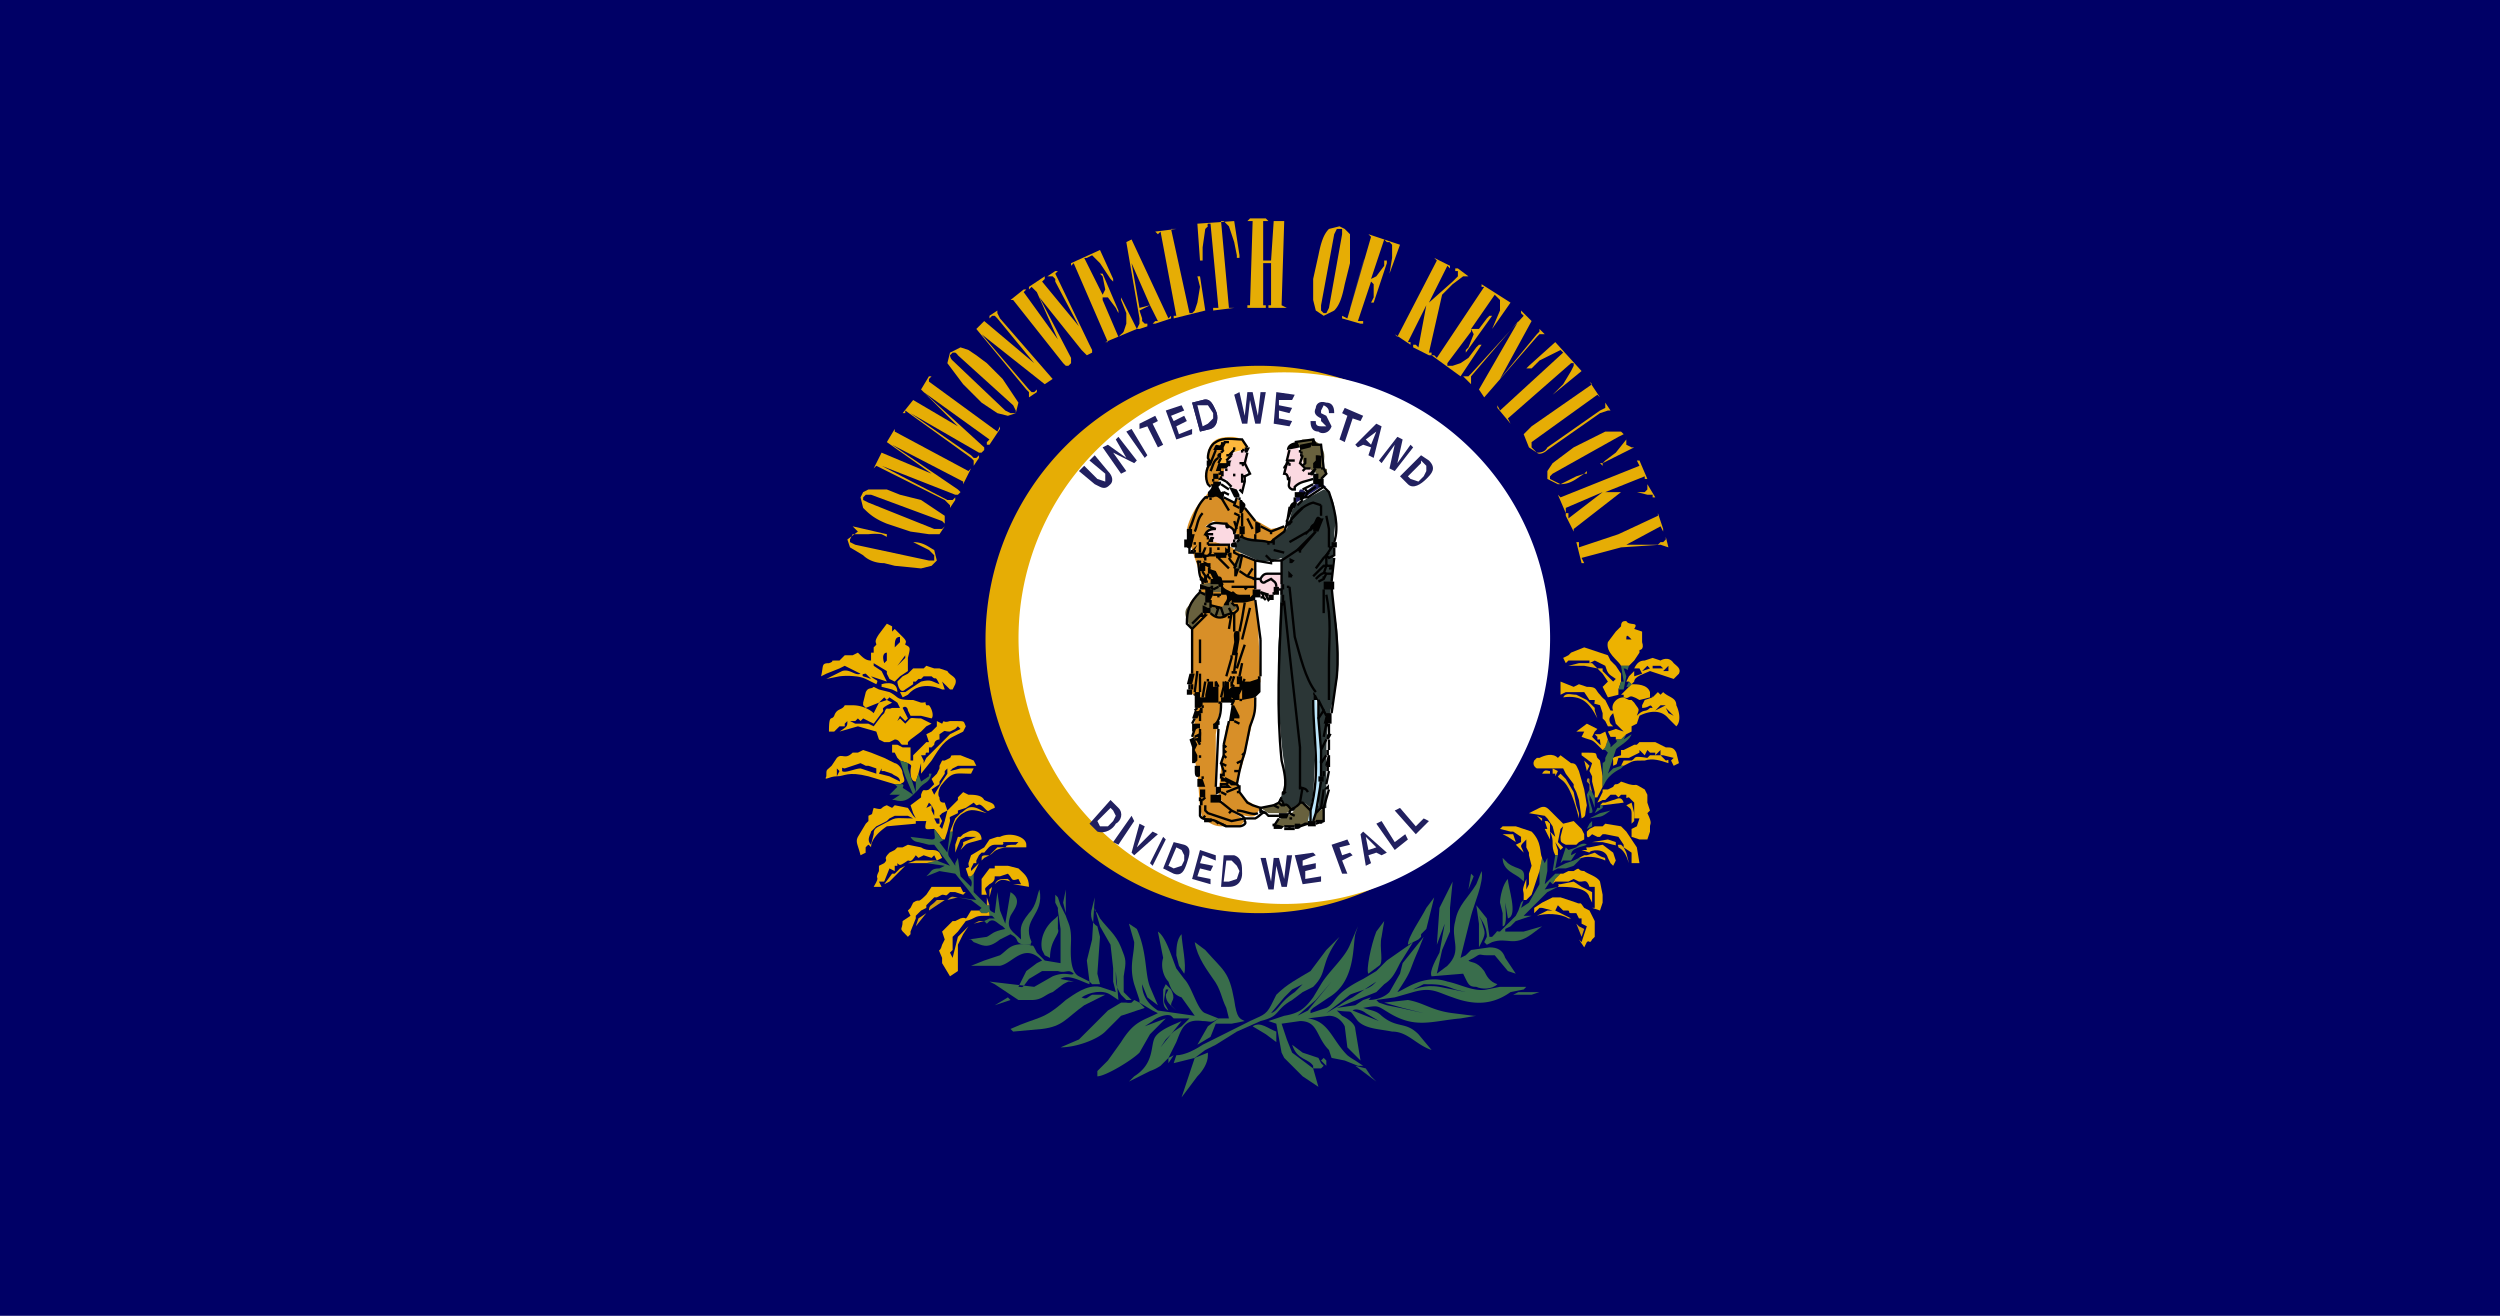 <svg xmlns="http://www.w3.org/2000/svg" xmlns:xlink="http://www.w3.org/1999/xlink" width="950" height="500"><style>.B{fill-rule:evenodd}.C{fill:#006}.D{fill:#edb200}.E{fill:#396d4b}.F{fill:#386a4e}.G{fill:#396f4a}.H{fill:#e6ad05}.I{fill:#eab002}.J{fill:#e4ac05}.K{fill:#21205f}.L{fill:#396d4c}.M{fill:#e9ae03}.N{fill:#dea90a}</style><path d="M0 500h950V0H0v500z" class="C"/><path d="M487 400l1 2 2 2 3 3 2 2 6 4-2-7-8-6-2-5-2-6 7-1c7 0 6 6 11 11l1 3 5 1 5 2h2l-3-2a23 23 0 01-3-2c-6-6-7-13-15-14l8-1c3 0 5 2 6 4l1 8 5 5-2-12c0-2-3-4-5-5l-2-2c7 1 4-1 8 4 3 3 8 3 13 4 6 0 9 5 15 7l-5-6c-5-5-8-2-14-7-2-2-4-2-7-3 6-1 5-1 10 2 10 6 16 3 27 2l6-1h-1l-8-1c-8-1-11-4-17-5l-9 1 7 2 4 1 4 1-9-2-5-1-3-1-1-1 7-1 7-2c7-2 9 0 15 2 8 3 15 3 22-2l5-1 1-1h1-11l-5 1c-5 1-10-2-15-3-9-3-16 3-19 4 6-9 4-7 8-16l2-5-8 10-1 4-4 7c-2 2-5 3-8 3l1-1-3 1-3 2-7 1 15-6 3-3c3-2 4-4 6-8l5-8-10 7-4 4-5 3c-12 6-10 9-14 11l-6 2v-1l1-1 6-4c10-6 9-19 10-24l1-3-3 7c-2 5-8 10-11 15l-3 5c-3 4-5 6-11 7l-6 2 3 1 2 11zm-54-19l5 3 2 1c-6 3-9 3-14 11l-5 7-4 4v2c3 0 13-6 16-9l4-7 6-6-8 3 3-2c1-1 5-3 7-2l1 1h6l-3 3-3 2-3 3-2 3 8-10c-2 1-8 3-10 6s0 10-8 15l-2 2 8-4a17 17 0 004-2l3-3 3-6c2-5 3-9 10-8 3 0 3 1 6-1l-5-2c-3-1-5-10-8-13l-3-4c-2-5-4-12-7-14l2 10c-1 3 0 7 2 9 1 3 2 5 5 6l5 7-7-1-7-1c-3-2-6-5-6-10l2 5 4 3-3-7c-2-5-1-13-5-22l-3-2 2 7c0 5-2 9 0 16l2 6v1z" class="B G"/><path d="M340 306l-1 1-2-1c-3 1-1 2-5 1-1 3 0 2-2 3v2l-1 1-3 5c-1 2 0 3 1 7l2-1v-1-1l1-1 1 1c0-3 3-6 6-8l11-1v-1h4c-1 4 0 3 3 3a37 37 0 013 4h1l1-3 1-4c0-2-1-1 3-3v-1l3-1 3-2 1 1c1 0 1-1 3 1s1 1 4 0c0-2-2-2-4-3-1-2-4-2-6-2l-2-1-2 2v1l-4 4-1-3c-1 0-2 0-2-2-1-1 0-4 1-5 4-5 5-4 11-4l1-2h-5l-4 1 1-1 2-1h7l-1-2-5-2c-5 0-3 0-4 1l-2 1h-1l-1 2v1l-1 2-2 2 1 2-2 2c-2 1-2-1-3 2v1l-4 3 1 3 1 2-1-1-2-3-5-1zm-3-40l-3 1c0 1 0 0 0 0l-2 4c-1-1-4-3-8-3h-3c-1 2-3 1-4 4-1 2-2-1-2 6h2l2-2h2v-1l1-1c0 2 0 2-3 4l7-2 7 2 1 3 2 1h2l2-1c2 0 2 2 3 2h2v-1l1-1 4-3 2-2 2-1-4-2c-5 0-3-1-6 2l-2-2-1 1 1-2 2 2 1-1-2-4c1-1 2 0 2 1l1 2h4l4 1c1-1 0-4-1-5h-1c-1-2 1-1-2-1l-3-1c-7 0-5-1-9-3l-4-1-2-1c-1 1-2 0-3 2l-1 4v1l1 1 5-2 1-1 1-1 1 1z" class="D B"/><path d="M569 374c-3-1-4-3-5-5-3-4-5-3-6-4l2-1c3-2 2-1 5-1h3l5 6 3 1-4-6c-1-3-3-4-6-4l-7 1-2 2-2 1 4-16c1-4 5-13 4-17l-2 5c-3 5-7 8-8 14-2 7 3 11-3 17l-4 3 2-9 3-7v-9l1-10-5 10-1 14 3-8-2 11c-1 2-4 7-3 9l12-1c2 4 2 5 5 5 2 1 6 1 8-1z" class="B L"/><path d="M391 359c-7-1-8 2-11 4l-6 2-5 2h11c5-1 9-9 16-2l-2 1-4 3-3 6c2 0 1 1 4-3l5-3h6c3 1 4-1 6 1-1 1-3-1-8 1l-7 4-17-2 2 1 3 2 6 4h5c4 0 5-2 8-3l4-3a19 19 0 012-1h2l-5-1c3-2 8 1 11 2v-1l-4-2c-4-2-3-11-3-14 0-5-1-6-2-9l-2-4-1-3-1-1v-1 4l1 2v1l1 7v13l-6-1-3-3c-2-4-1-2-3-3z" class="B E"/><path d="M333 260c1-2 0-1-2-3l3 1 3 1-1-2-1-2-3-2v-1l5 3v1l1 2 2 1 1-1 1-1 3-2v-5c1-4 1-4-1-5 0-1 1-1-1-3l-3-3-1 1v-2l-2-1-3 4c-2 3-1 3-1 4l-1 1v2h-1v3c-2 0-3-1-5-3l-2 1h-3l-2 2c-5 0-1 0-4 1-3 0-2 1-3 5l2-1 5-2 2-1 4 2 2 1c-2 1-4-2-7-1l-2 1-4 2 5-1a26 26 0 016 0 12 12 0 014 1l2 1 2 1zm281 21h2l1-1 1-1 2-1v-2l2-1 1-3s7-4 11 1l3 3c2-2 1-6 0-8 0-3-3-3-5-5l-1 1-1-1-1 1-1 1c-1 1 0-1 0 0l-3 1-1 2v1c3 0 3-2 4 0h-1c-2 2-2 0-5 3 1-3 1-2-1-5l-1-1h-1l-2-1c-3 0-5 3-4 5h-1l-2-4a9 9 0 01-2-2c-2-2-1-3-5-3l-3-1-2 1-5-2v1 4l2-1h7l2 3h2c0 2-1 1 2 2l1 3v2l1 1 1 2h2s0-1 0 0l-1-1c-1-2 0-3 1-4l1 4 3 3-3-1-3 1 1 2h2v1z" class="D B"/><path d="M418 375c-5-1-10 3-13 5-9 8-10 6-21 11l1 1 11-1c8-1 9-4 16-9l4-2 4-2h-5c-2 1-2 2-4 1 3-2 8-3 11-1l3 2-1-11v1c0 3 0 5 2 8l2 2h2l-3-3v-6c1-6 1-6-1-11s-5-7-8-11l-1-2-1-1v-1l2 7 4 7 1 9v5l1 4-6-2z" class="B G"/><path d="M356 327l-4 1 7 1-2 1c-3 0-3 1-4 2l-1 1 5-2 6 1 8 10-7-1 5 1 4 3-1 1 1 1h2c1-1 1 0 1 1h1l1 1h-2l-2 1 1 1 1-1c2-1 3 1 5 2l1 1c-5 1-5 2-7 3l-7 1h1l1 1c3 1 5 3 10-1l4-2c4 2 1 3 5 4h1c3 0 1 0 2-1-4-9 5-10 3-20-1 2-1 6-4 9-4 5-3 6-3 10-3-3-6-4-4-9 1-2 5-6 0-9l-1 6-1 6-2-5-1-7-1 8c-2-1-2-1-2-3h-1l-2-2-3-3v-7l-1 1h-1c0 1 2 1 1 4l-4-4-1-7-1 2v1l-2-3c-2-2 1-6 1-10h-1l-1 8-3-4 2-1h-1l-3-4c0 3 1 4-1 4l-8-1c1 2 3 2 3 2l4 1h2l3 4 3 4-5-2zm90 77l8-2 4-3 4-2 8-5 9-4c8-2 5-4 12-8l4-3 4-2c6-6 2-8 10-19l2-2-7 7-6 8c-5 3-9 5-13 9l-2 4c-2 4-4 4-8 6l-18 9c-3 2-7 4-10 4l-1 3z" class="E B"/><path d="M340 298h2c2-1 2-1 1-4 0-2-2-4-3-4l-4-2-5-2-3-1-2 1h-2c-3 3-4 0-6 2l-2 3c-2 2-2 1-2 4-1 2 1 0 4 0v-3l1 1-1 2c3 0 4-2 12 0l10 3zm-1-15v3h1l1 2 1 1 3 1c2 1 1 1 1 3 0 1 0 4 2 4l1-3 1-4v4l4-5c2-3 4-7 8-9l4-2 1-2c-1-2 0-2-4-2h-2c-3 1-2-1-3 1l-2-1v2l-1 1-1 1-2 1 1 3h-1l-3 3-1 1-1 1v2h-1v-5h-1-2l-2-1h-2z" class="D B"/><path d="M586 326l-1 5v5l-4 7-3 2 1-3h1-1v-2 1 1l-1 1-1 3-1 2-2 2-4 4c-2 0 0-1-3 2h-1l-1-7-4-5 1 7v9l1-2c2-4 1-4 0-8l-1-2c0-1 0 0 0 0 2 3 3 5 3 8l-1 2 1 1 2-1c6-2 8 2 15-3l4-3-7 2h-7v-1l2-1 2-2 6-2h-3l9-9 4-2c-1 0 0 0 0 0l-5 1 2-3 1 1 1-2 2-2h-2l-4 4 1-5v-3-1-1l-1 2-1-2z" class="B E"/><path d="M608 303l-1 2 2-1h1l2-2h2l1 1 1-1h2c0 2 0 1 1 1l2 2v6h2l-1 3-2 1v3l3 1h3l1-3v-2c0-1 1-1-1-5l1-1-1-3v-1-2l-1-2c-5-3-2-1-6-2l-3-1c-2 2-2 0-3 2l-2 1h-2v1l-1 2zm8-50h3l2-2 2-3v-1s2 0 1-3v-4l-3-1c2-3-2-1-3-3-1 0-2 0-2 2l-2 2-3 4c-1 4 4 7 5 9z" class="D B"/><path d="M467 387h-4l-4 3-4 7 5-3 2-5h6l5-1c-2-1-3-1-4-8-2-11-4-11-11-19l-4-3c1 6 5 11 7 14 3 4 3 7 5 11l1 4z" class="B E"/><path d="M598 349h-1l-2-1-4-2 1-2 2 2h2c1 1-1 1 3 1l1 2h1v2l2 1-2 6-1-1 2 3 1-2c1-1 1 1 2-1l1-1v-2-2-2l-2-4-2-1c-2-3-1-1-3-2l-6-2h-3l-4 2-3 2v2l2-2h1l4 1h-2l-4 2c3-1 9-1 12 1h2zm9-95l2 2 2 3-2 2 2 4 4-1v-2l1-3v-3l-2-3-2-2-1-2-3-1-3-1-3-1-5 2-1 1-2 1 1 2 1-1h8v1l2-1 4 2c1 3 1 3 4 5l-1 1-1-1-1-1-1-1-1-1v-1h-2zm-28 86v2h1l2-2 2-6 1-3 1-5c-1-2 0-6-4-10l-3-1-3-1h-5l-1 1 4 1h1l3 2v2l-2 1 3 3c-1-3-2-2 1-5v3l1 2v1l1 4-1 3v4l-1 2v-4c-2 5-1 4-1 6z" class="D B"/><path d="M428 381h-2l-5 3-8 8-3 3-7 3c6 0 14-3 17-6l2-2 1-1 3-3 9-3-2-2-2-1-1 1a5 5 0 01-2 0z" class="B G"/><path d="M351 254h-4l-2 2-2 1-2 2c0 1 1 5 3 3l3-2v-1h1l1-1h1l1-1h3c2 2 1-1 3 3-3-1-3-2-7-1l-3 2-3 2h-2l1 2 2-1c5-6 13-2 13-2h1l-1-3 3 3h1l1-2c1-3-2-3-3-5l-3-1h-2l-3-1-1 1zm240 71h1v-2l-1-3 2 3 1-1-2-2 1-5 1-1-1 4c0 2 0 2 2 3h4l1-1 2-1v-2l-1-2-3-3-4 1-3-3-2-2c-1-1-2-2-4-1l-4 2 6 1 1 1 2 3 1 4-1-1-1-1v-3l-1-1h-1l1 3h-1l2 4v-3c2 4 0 5 2 9zm-8-36c-1 2 1 3 1 3h10l1 2 3 4v1l1 2 1 3 1 7c2-1 1-1 2-5l-1-6-2-7c-1-2-1-3-3-3l-4-3-1 1c-2-2-5-1-7 0h-1l-1 1zm-207 59c0-1 0-2-1-1h-2l-1-1h-3c-3 5-1 2-4 3l-2 1h-1l-4 4 1 3-1 2c-1 4-2 0 0 5v2l3 5 3-2v-10l2-4 2-3-2 2-2 2-1 4-1 4-1-2 1-1v-5l2-2 3-4c4-1 3-2 7-2h2zm-42-19v2c-2 4 1 1-2 6h3l-1-2h2l2-5 2 1v-2h1v-1c1 1 1 1 4-1 1 0 1 1 3-2l1 1 2-1 3 1 1-1 1 2 2-1-1-2c-2-2-4 0-7-2l-5-1-2 1h-2l-1 1-2 1c-3 3 0 2-2 4l-2 1zm282-38h1c4-2 3-2 8-2 3-1 6 0 9 1 0-2 0-1-1-1l-2-2h1l4 1-1 1 1 2 2-1-1-4c-1-2-2-2-4-2l-4-2h-2-4l-1 1h-1l-4 2h-1v2c-4 1-3 1-3 2v2c2-1 1 0 2-3h4l4-2v-1l1 1 1 1 1-2 1 1h2v1l2-2v2h-4l-1 1c-6-1-4 0-6 1h-3l-1 2zm-249 48h-1l-1-2h-11l-2 3c-4 4-2 1-5 3l-1 2-1 1 1 2-3 2c0 4-2 2 2 6l1-1v-1l2-5v-1l2-2 2-1v-1l1-1 2-2h1l2-1c2 0 1 1 3-1h2l3 1 1-1zm236-22c0 2 1 1 2 0l2 1h1l1-1h1l5 1 2 3v1l3 2v4h3l-1-6-2-3-2-3-2-2-6-1-1 1h-3l-2 1-1 1v1zm16-58l1 1 1-1c0-2 4-3 6-4l9 3 2-2c1-2-1-3-2-4-2-3-5-1-5-1l-3-1-3 1c-2 0-3 1-4 3h2l1 2-3 1v-2l-2 2-1 2h1zm-23 72l-2 1h-1l-2 2-1 2 1-1h5l2-1 2 1h1c1 0 2-1 3 2h2v8h-1l3 1 1-3v-3l-1-5c-1-2-5-3-6-4-3 0-1-2-4 0h-2zm-228 2h1l1-1 2-4-2 2-1 1v-1l1-2h1v-1l1-2 1-1h1c1-1 2-3 4-3h3c1-1-1-1 1-1h5l-1 1c-6 0-2 1-5 1h-2l-2 2-1 1c2-1 1-2 6-3h8v-1c0-3-6-5-10-3h-1l-3 1-2 3-5 3-1 3c0 2 1 1-1 2l1 3z" class="D B"/><path d="M414 373l1 1h3l-1-4 1-14-1-4c-2-1-3-4-2-7l1-4-1 16-2 8 1 8z" class="B G"/><path d="M378 330h-2l-3 4v6h2c-1-3-1-2 1-4 2-1 2-2 2-3h2l3-1c2 2 1 3 4 2l1 2h-3l6 1c0-4-2-5-4-7l-4-1h-5v1zm228-27h1l1-2 1-2v-4l-1-6-1-1c-1-2 1-2-6-2v1l4 3-1 3 1 2v2l1 4v2z" class="D B"/><path d="M342 298h-2l1 1-3 3h7-3l-3 2h1c3 1 5 0 7-2l2-2c2-3 4-2 5-6h-1v1l-3 2-1-3-1 3v4l-3-9v-2l-3-1 2 6 3 7-3-2c-2-1 0-1-1-2h-1z" class="B E"/><path d="M399 364c0-7 4-9 3-11v-5l-1 1c-4 3-6 8-5 12l1 2 2 1z" class="B G"/><path d="M526 350l-3 4c-2 5-4 15-3 16l4-3c2-1 0-7 1-11l1-6zm88-69c1 1 0 1-2 3v-1l-1-2-1 3-1 1h1l1 1-1 2v1c-1 2-1-1-1 3v7c1-1 1-4 7-7l1-1h-1l-3 1-2 2 3-9c0-1 5-3 6-6l-3 2 1-2-1 1-1 1h-2z" class="E B"/><path d="M619 261l-1 1-1 1-1 1h1v1c3 1 1-2 6 1l4-1v-2c-1-3-5-3-7-3l-1 1z" class="B D"/><path d="M571 352c2 0 1-7 1-9l1 6c4-1 0-12 0-15-2 2-3 7-3 9l1 4v5z" class="B E"/><path d="M535 359l4-2 1-1v-1l2-2 3-12-3 4c-2 4-7 11-7 14z" class="B G"/><path d="M609 285l1-1 1-3-1-3-2 1h-2l1 1v1h1c0 2 1 3-1 1l-2-2 1-2 1-1-4-2-4 3h3l-1 2c5 2 3 0 8 5z" class="B D"/><path d="M454 402l-5 15 6-8c2-2 4-5 4-8v-1l-5 2z" class="B G"/><path d="M337 266l2 1c-6 3-2 2-4 4l-3 4-4-2-1 1-1-1-1 1h-2l2 1h5l2 1 3-4 1-1c1-3 1-1 3-2h3l-1-2-3-2-1 1z" class="B C"/><path d="M450 370c1-3-1-12-1-15-2 2-2 6-2 8l1 4 2 3z" class="B E"/><path d="M604 324c0-1 6-2 7 2l1 2 1 1 1-2-1-3-4-3-5 1c-2 0-1 0-1 1h-2l3 1z" class="B D"/><path d="M364 318l-1 3v3l2-5 2-1h4l-5 2v1l-1 2c3-3 1-2 8-4 0-3-3-4-5-3l-2 1-1 1h-1z" class="B I"/><path d="M499 406h3l1-1-1-1-1-2-6-2-4-3c2 6 6 5 8 8z" class="B E"/><path d="M363 277l-2 1c-3 0-1-1-4 1v2s-2 0-2 2l-1 1h-1v2h-1c-1 1 1 1-2 1l1 2v1l1-2 4-4 5-5 4-2-1-1-1 1z" class="B C"/><path d="M579 335c1-6-2-4-6-7l-2-2c0 5 5 6 7 8l1 1z" class="B E"/><path d="M444 384c-2-4-2-2-1-8h1l-1 2c0 3 2 4 4 6l-2-2c0-2 2-2 0-6l-2-2-1 2v3c0 2 0 4 2 5z" class="B L"/><path d="M592 337s-1 0 0 0c4 0 11 0 12 4l1 2v-1-3l-4-2-3-2-5 1c-2 0 0 0-1 1z" class="B D"/><path d="M331 321l1-4c0-1 0-2 2-3 8-4 4-3 14-3h-1l-2-1h-1-4l-2 1-1 1-4 2-2 2c0 1-2 3 0 5z" class="B C"/><path d="M476 390l5 3 4 3v-4c-3-1-6-4-9-2z" class="B E"/><path d="M594 265c7-1 10 2 13 8l3 4-3-4-1-3v-1l-3-3-4-2c-2 0-4-1-5 1z" class="B M"/><path d="M320 293c1 1 5-1 7-1l6 2v-2l-3-1h-1l-2-1-3 1-3 1c-1 0-1-1-1 1z" class="B C"/><path d="M595 330l3-1 2-2 1-1h-1l-2 1-3 1-2 1-2 1 1-5h-1l-1 6 2-1h3z" class="B F"/><path d="M596 323l-1-1-1 3-1 3 1-1h3l2-3-2 1c0-3 4-3 6-4-1-1-3 0-4 1l-3 1z" class="B L"/><path d="M592 295c1 2 4 0 8 16v-2l-1-3-1-5-3-5-2-2-1 1z" class="B J"/><path d="M537 376c1 0 4-2 10-1l10 2-4-1c-5-2-7-2-12-2l-4 2z" class="B C"/><path d="M361 316h1c0-3 2-6 4-7 3-2 5-1 9 0l-2-1c-5-3-6 0-8 1l-2 2-2 5z" class="B H"/><path d="M616 259l-1 3h2l1-5-1-3c2 0 1 2 2-1h-3l1 6h-1z" class="B F"/><path d="M504 385l5-3a33 33 0 015-3l9-6-1 1c-2 2-7 3-9 4l-9 7zm-170-91l4 1 4 2c0-2-2-2-3-3l-3-1h-1v-1l-1 2zm149 91c3-1 3-4 9-8l3-3-4 2-3 3-5 6z" class="C B"/><path d="M606 303l-1-2-1-1-1 2 1 5v2c2 0 1-1 0-5v-2l1 2 1 3v-4z" class="B F"/><path d="M609 320l4 1c1 0 1 1 1-1l-3-1-6 1h4zm-1-14h1l8-1c-1-3-3-1-4-1l-3 1h-1l-1 1z" class="I B"/><path d="M335 260v1l4 1 2 1c0-5-6-3-6-3z" class="B D"/><path d="M359 294l-2 3v1l-3 2 1 2 3-5 2-3v-2l-1 1v1zm-2 16l1 2-1 2 1 1 1-3 1-4-2 1-1 1zm136 76l2-1 2-1 9-11-6 7-7 6z" class="C B"/><path d="M602 325l-2 1h1c3-1 7 0 9 1 0-2 0 0-4-3l-3 1h-1zm5-71l-2-2h-5l-4 1h6l5 1z" class="H B"/><path d="M575 378h7l3-1h-8l-2 1z" class="B F"/><path d="M340 332h-1l-3 4 2-1 2-2 4-4-2 1-2 2z" class="B I"/><path d="M405 347v-9l-1 5 1 4z" class="B F"/><path d="M352 328l4-1h-8l-3 1h7z" class="B M"/><path d="M576 320l-1-3h-4l2 1 3 2z" class="B I"/><path d="M521 409l-2-3-4-1 4 3 4 3-2-2zm83-98c5-1 4 0 8-3l-4 1-4 2z" class="F B"/><path d="M514 384l10 4-5-3c-1-1-4-2-5-1z" class="B C"/><path d="M558 338l2-5-1-1-1 6z" class="B F"/><path d="M618 306c1 1 2 1 2 3v4l1-1v-3l-1-4-2 1z" class="B H"/><path d="M353 346l6-4h-3l-1 1c-1 1-2 1-2 3z" fill="#ce9b0e" class="B"/><path d="M617 322l-1-1c-2 0-1 0-1 1 2 1 3 3 4 6l-1-4-1-2z" class="B J"/><path d="M599 351l2 5 1-3-2-1-1-1z" fill="#ce9b0e" class="B"/><path d="M340 246l2-2v-2c-2 0-2 2-2 4zm-4 6l1-1v-3c-1 0-2 1-1 4z" class="C B"/><path d="M378 336c2-2 3-2 6-1l-1-1c-3 0-4 0-5 2z" class="B N"/><path d="M348 352l4-5-3 2-1 3z" fill="#dba50b" class="B"/><path d="M628 253v1h4l-1-1h-3zm-287 0l2-2 1-1v-2 1l-3 4zm-10 5l-2-2s-2 0-1 1l3 1z" class="C B"/><path d="M586 294h3v-1c-1 0-2-1-3 1z" class="B I"/><path d="M636 272l-3-3 1 2 2 1zm-280 41h-1 2v-2h-2l1 2z" class="C B"/><path d="M604 300l1 1-1-4v-1s-1-1-1 1l1 1v2z" fill="#b48c24" class="B"/><path d="M383 379l-5 3 6-2z" class="B F"/><path d="M444 402v2c0 1 0 0 0 0l2-3-2 1z" class="B G"/><path d="M329 324h1l1-1v-1l-1-1-1 1v2zm25-18v2l1 2v-1a9 9 0 000-1l-1-2z" class="C B"/><path d="M609 306h-1v1h-1l-1 2 3-2v-1z" class="B F"/><path d="M629 270l4-2h-2l-2 2z" class="B C"/><path d="M590 294h1v1l1-2-2-1v2z" class="B M"/><path d="M603 293l1-2-2-2 1 4z" class="B H"/><path d="M376 325c-3 0-3 0-3 2l1-1 2-1z" class="B N"/><path d="M504 405v-2l-1-1-1 1 2 2z" class="B G"/><path d="M624 255l3-1-1-1-2 2z" class="B C"/><path d="M376 338v3l1-4-1 1z" class="B N"/><path d="M619 261l1-1 1-1-1 1-1-1-1 2h1z" class="B F"/><path d="M632 255h2v-2l-1 1-1 1z" class="B C"/><path d="M586 312v-1l-2-1 1 1 1 1z" class="B J"/><path d="M374 350h-2l-2 1 4-1z" fill="#b58c1b" class="B"/><path d="M603 315l2-1v-2l-1 1-1 2z" class="B F"/><path d="M364 341c-2 0-2-1-4 1l4-1z" fill="#bb9223" class="B"/><path d="M580 330v0z" class="B J"/><path d="M375 344h1l-1-3v3z" fill="#d6a429" class="B"/><path d="M354 306l-1-1-1 2 2-1zm264-63h2l-1-1c-1-1-1 0-1 1zm-15 36h2-2z" class="C B"/><path d="M599 351v-1h-1a12 12 0 001 0v1z" fill="#a68333" class="B"/><path d="M367 339h-1 1z" fill="#8a7244" class="B"/><path d="M598 350v0z" fill="#c89919" class="B"/><path d="M-2497 2385zM-466-402v3"/><path d="M478 347a104 104 0 101-208 104 104 0 00-1 208" class="H"/><g fill="#fff"><path d="M417 313l1 1c2 1 3 0 5-2s1-3 0-4l-1-1-5 6m28 16l1 1c2 0 3-1 3-3 2-3 1-4 0-4l-2-1-2 7m21 6h1c2 0 3-2 3-3 1-4-1-4-2-5h-2v8m-9-173l2-1c2 0 2-2 1-4-1-3-2-3-3-3h-2l2 8m78 19l1 1c2 2 3 0 5-1 2-2 1-4 0-4l-1-2-5 6m-12-17l-3 3 2 1 1-4zm-4 155l1 4 2-1-3-3z"/><path d="M478 343a101 101 0 100-201 101 101 0 000 201"/></g><path d="M474 170s-1-4-6-4-8 1-9 6v4l-1 6 4 2 2-2c0-3 1-4 2-5l2-5 4-1 2-1" fill="#fdb83c"/><path d="M462 303l3 2 4 4c2 1 5 3 3 4-1 2-4 1-8 1s-6-3-7-3l-1-4-1-14c-2-7-2-13-1-19l1-9-3-2 1-15v-10c-2-2-2-8 0-10 3-2 4-5 4-5l-2-8-2-6-2-7c0-3 3-9 5-11l5-6s-4-2-3-5l1-4v-5l2-2 4 1-2 7h3l-2 5s-3 1-1 5c0 2 3 3 6 4l1-2a157 157 0 006 8l7 4 6-1s-3 5-5 6l-13-2-4-4-6-2-3 2 2 1-1 2v1l1 1-1 1h3l6 2 6 4 3 1v11c-1 2 0 6 1 12l1 23-2 5s1 5-1 10l-3 13c-1 5-4 11-2 14 1 3 8 6 8 6l-2 3c-2 1-7-1-7-1l-3-2-4-4 1-11 2-16c2-3 3-6 2-7v-3l-4 1-2 12v23" fill="#d88f28"/><g fill="#68613e"><path d="M500 181s1-1-1-2-3 0-4-4l-1-5-3-1 4-2c2 0 6 0 7 3 2 2 1 5 1 7s2 0 1 3l-2 3-2-2m-21 126l4-1 3-1h3l3 2s0 2-3 3-6 3-3 4h8l7-2h2v-5l-4 3v2h-1v-5c-1-1-4-3-5-2s-2 4-5 4h-6l-3-2m-26-68s-4-5-2-8l5-6h3s-1-1 0 3c2 3 3 4 5 3l3-3 3 3-4 3h-5l-3-2-5 7"/><path d="M456 222l3 3h7l-3-4zm13-7l2-4h1l-1 6-2-1v-1z"/></g><path d="M501 183l-5 4-1-1h-1l-3 6 11-7h2z" class="K"/><path d="M469 186l-3-4h-2l2-6c1-2 1-4 3-4l4-1 1 4v4l-1 2c-1 2 0 6-1 5h-3m30-5l-6 3-1 2s-3-1-2-2v-2l-2-2 1-5v-4l4-1 2 5v4l3-1 1 3m-29 23s-2-5-5-5l-6 1 1 1-1 1v2l1 1-1 1h3l3 1h4l1-3m7 20v-3l3-1s-1-2 1-2h6v5l-2 1-2 3-1 1-3-1v-1h-2v-2" fill="#fbd9e1"/><path d="M491 307l-5-3s3-3 2-14c-2-11-3-39-2-48l1-30s-4 2-9 1l-9-4 2-5 7 1 5 1 6-5 2-7 1-2 11-6s6 1 4 17c-1 18-1 24 1 35 1 11 1 18-1 26s-3 12-3 23v20l-4 1 1-14v-22-5l-2-3 1 19-1 20-1 4s-3-3-4-2l-3 2" fill="#2b3636"/><path d="M497 312l3-15-1-27v-6h1l2 22-1 20-2 6h-2" fill="#bce6fb"/><g fill="#010101"><path d="M493 168l1 2-5 1c0-2 2-3 4-3m6 0l-1 2-4 1v-2l5-1m-33 0l-1 2v1h-4l1-2c1 0 2 1 2-1h2m9 2l-1 2h-1v-2h2m-11 2v2h-1c-1-1 0-2 1-2m38 2v4h-3v-2l1-1v-2c1 0 3 0 2 1m-34 1c-1 1 0 3-1 2l-1 1h-2v1h-2l1-3h3v-1h2m-3 4v2h-1v-2h1m-2 3h-2v-2h2v2m38-2v2h2v3h-2v-1h-2v-2-2h2m-37 4l-1 1 1 2c2-1 1 1 1 2v1c-2 0-2-2-4-1v-1 1h-2v-2c1-1 2-2 1-3h1v-1h3v1m6 2l1 2v1h-2l-1-2-1-2 3 1m25 1s-1 0 0 0l1 2-1 1h-1v-1h-2v-2h3m-23 3c0 1 2 1 1 3l-1 2h-1v-5h1m21 1l-1 2h-2c0-1 1-3 3-2m9 6h1l-2 5h-2v-1l-1 1c-1-2 1-3 1-3 1-1 1-4 3-2m-23 2v3l-2 1v-4-1l2 1m-6 4h-2v-3h2v3M453 203h1l-1 4c0 1-1 2-2 1h-1v-3h1v-4h2v2m18 0v2h-2v-2z"/></g><path d="M518 99l-5 18v1h2v-1l5-17v-1-1h-1l-1 1" fill="#232364"/><g fill="#010101"><path d="M461 205v1h-2l1-2c1 0 2 0 1 1m9 1v2h-2c-1-2 1-2 2-2m38 2h-2v-2h2v2m-53-1l-1 2h-1l2-2m9 3h2v2h-2c-1 0-2 1-2-1l-1-1h3m-8 0h1v2h-3v-2h2m12 0v2h-1c-1-2 0-2 1-2m24 3l-1 1h-1v-2l2 1m-33 1h1v2l-2-1v2h-2v-2-1c1 0 2 0 1-1l2 1"/><path d="M462 217l1 2c2 0 1 2 2 3-1 1 1 2 1 2l2 1c1-1 1 1 3 1h4v1l1-1v-2h3v3h-2v-1 2l-4 1h-1-1s-1 0 0 0h-3v-1l-1 1v1h-2c0-1 2-2 1-4h-2v-3h-1v-1h-3v-2h1l-1-2h-1v-2l3 1m9-1l-1 3h-1v-3h2m36 5v3h-4v-3h4m-48 2h1v1h1v2l-1 2v1h-2v-5h-2v-2l3 1m29 1h-1v-2h1v2m-2-1v3h-2v2h-2v-2h2v-3h2m2 3v3h-1v-3h1m-29 5h1v2h-3v-1 1-3l2 1m12 9v3l-1 6h-2l1-5c0-2-1-5 2-4m-1 15v1h-2v-1h2m-16 1l-1 4h-2l1-4h2m18 3h3l3-1v-1h1v6l-2 2-5 1v-4l-1 2v2h-2l-1-1v2h-4v-2h1v-4c1-1 0-3 1-2h1v3l1-1h3v-1h-1v-3h2v2m-11 0v8h-4v1l-1 1h1v2h-1-1 1l-1 2h-2l1-3s2 1 2-1h-2v-6h2v2h2v-1l1-5h2m2 2v6h-2v-6h2m-10 3h-2v-2h2v2m47 0l1 2h-2v-3l1 1m-31 4l2 4v1h-2v1h-2l1-6h1m37 3v4h-2-1l1-4h2m-50 4v2c-1-1-2 1-3 1v-3h3m7 2h-2v-2h2v2m43 2l-1 2h-1c0-1 0-3 2-2m-52 1v1l1 2-1 2 1 2v2l-1 1h-1v-6l-1-3 2-1m51 7h-1v-2h1v2m-49 4v4c-2 1-2-1-2-2v-2h2m49 2h-1v-2h1v2m-39 3v1h-2v-2l2 1m37 1h-2v-2h2v2m-46-1l1 3h-3v-3h2m48 2v2h-2l2-2m-41 1v2l-2 1v-3h2m-6 4h-2v-3h2v3m31-2l-1 1h-1c0-1 0-2 2-1m-25 1v3h-4v-2-1h4m-7 2v2h-1v-2h1m32 7h-3v-2h4l-1 2m11 1v2h-3v-2h3m-12 2l-1 1h1-4v-2l4 1m6-1c1 1 0 2-1 2h-1v-2h2"/></g><g class="K"><path d="M422 304l3 3c2 2 1 5-1 6-1 2-4 4-7 3l-3-3 8-9m9 8l-6 9-2-1 7-10zm7 4l2 1-9 8-1-1 3-11 2 1-3 8 6-6zm5 3l-5 10-1-1 5-10zm3 1l4 1c3 1 2 4 1 7s-2 5-5 4l-4-2 4-10m10 10l-1 3 5 1v2l-7-2 3-11 6 2v2l-5-2-1 3 5 1-1 2zm9-5h4c3 1 3 4 3 7 0 2-1 5-5 5h-3l1-12m14 1h2l2 9 1-9h2l2 8 1-9h2l-2 12h-2l-2-8-1 9h-2l-3-12m17 5v3l6-1v2l-7 1-3-11 7-1 1 1-5 2v2l5-1v2zm17-7l1 1-4 2 2 5h-2l-4-11 6-2 1 2-4 1 1 3zm8 4l-2 1-2-12 1-1 9 8-2 1-2-1-3 1 1 3zm2-15l2-1 5 8 4-3 1 2-5 4zm7-5l2-1 6 7 3-3 2 1-5 5zM421 179c2 2 2 4 1 5s-2 2-4 1l-2-1-6-5 2-2 5 5 3 1v-3l-6-5 2-2 5 6m2-7l5 7-2 1-7-10 2-1 7 5-4-7 1-1 7 9-1 1-8-4zm7-9l6 10-1 1-7-10zM442 169l-2 1-4-8-3 1v-2l6-3 1 2-2 1 4 8zm5-7l1 3 5-2v2l-6 2-4-11 6-2 1 2-5 2 1 2 4-2 1 2zm22-12l2-1 2 9 1-9h2l2 9 1-9h2l-2 12h-2l-2-9-1 9h-2l-3-11m17 6v3l5 1-1 2-6-1 1-12 7 1-1 2h-5v2l5 1-1 2zm14 4c0 1 0 2 2 2h2l-2-2v-1c-2-1-3-2-2-4 0-1 1-3 4-2 3 0 3 3 3 4h-2c0-1 0-2-2-3l-1 2v1l2 1 2 4c-1 3-4 3-5 2-3 0-3-3-3-4h2m11 8l-2-1 3-9-2-1 1-2 7 3-1 2-3-1-3 9zm5 2l-1-1 8-8 2 1-3 12-2-1 1-3-3-1-2 1zm14-1l-5 7-1-1 7-9 2 1-2 9 5-7 1 1-7 9-2-1 2-9zm10 4l3 2c3 3 1 5-1 7s-5 4-7 2l-3-3 8-8"/></g><g fill="none" stroke="#010101" stroke-width=".9"><path d="M473 260v0zm1-90l-2-3c-3 0-7-1-10 1-2 1-3 4-3 6l1 2 2-5m-2 5c-2 2-2 6-1 8l1 1m-1-8v-2m41-6h2l1 9 1 2-2 2M503 178h-1m-2-9h-1v-2l-7 1"/><path d="M499 167l1 2m-33-1h-2m1 1h0m28 1h0m-25 1l-1 1v1m0 0l-2 2M467 173h-1m1 0l1-1m1-1v-1m3 1v1m0-1h1m-9 1l1-1m29 1h1m0 1l-1 3 1 1 1-1v-2m-1 3l1 1h2v0M496 178l-1 1M495 179l1-1m-2-5h1m-1-1v-1m-5 4h3m-2 1v1M490 176h-1l-1 4c2 0 1 3 2 2 0 2-1 3 1 4h1v-1c2-2 4-2 7-3m-7 4h0"/><path d="M490 182h-1m-1-4c0-1 2-2 1-3l1-4m-17 1h0m0 4l2 4-2 1v2l-1 4-1-1"/><path d="M473 183h-1v-3M472 181h1m0-5l-1 1m1-1h-2m2 0l1-4m28 1v0m-42 6c1-2 1-4 3-5m1 0l-1 2m5-1h0m31 1h0m3 2v0m-4 2h-1M498 180l2-2c-1 1-1 3-2 2m-32-1v-1m-4 1h0m2 0v1M490 179v0m-27 1h1m5 0v1m-3 2l2 2m-2-2l-2-1h-1 1v-1M464 182l2 1m-5-1v1m36 4l3-2M497 187l-1 2h1l6-4 2 2c2 6 4 13 2 19m-11-19l-1 1m0-2l4-2M496 186l1 1m-30-1l-3-2m3 4l-2-1m5 2l-1 3 2 1M469 191l-4-2m27 2v-2m-33 0h-1c-4 4-4 8-6 12"/><path d="M458 189h1m3 0h0m-2 0v1m11-1v1m-7 0h0m0-1l3 5m28-4l-2 2m9 0v4m0-4l-3-1c-4 1-8 5-9 8-2 1-1 1-2 3l-4 3v2M484 206h-2v1m0-1c-3-1-7 0-10-2h-1m1 0v-1m5 2v-2"/><path d="M483 206l1-1m4-5l-5 2v1m0-1l-4-2m10 0v-1l1-6h1l-2 5 1 1 1-1m0-1l4-4m-3-1h0m-15 6l-4-5m-19 9c1-2 1-5 3-7m14 1l-2 7c0-1 0-2-2-3-1 1-1 0-1-1-3 0-5-1-7 1v0l3 1c-1 0-3 0-4 2v0h3m-3 0l1 1v1M460 201v0m6-2h0l1 1m2 1h0m1 0l-1-3m1 1v1m1-4l-2-1m3 5v-5m33 13h1l-2 3 1 1 2-1v-3m0 4l-1 9m0-3h-2l-1 2v0l-2 1M503 220v-1m1-1c-1-1-3 1-4 2"/><path d="M503 218l1-3h0-1l-4 4"/><path d="M504 215v-4l-1 1-3 4m3-4l2-2m0-2v-7l-1-5m-28 5l-2-4m23 5l-7 4m6-3l2-2-1 1m-3 7v1m0-1h-1l-6 4v9m0-4h-5c-1 0-2 0-3 2 0 1 1 2 2 1l2-1c1 1 2 1 2 3v0m-6-3h-2v4m0-1h-3l-1 1M474 223v0h-6m6 0h0m3 0v-3l-3-1-3-2m3 2l2-3"/><path d="M476 220h1v-1-6l-5-2-1 5m1-5h-1l-2 5c1-1-1-2-2-4M469 215h1m1-4l-2-1v-1 1M471 211h1m5 2l6 1v-1l-2-2m2 2h4m6-4l7-7-6 7m-23-6h0m-20 2h0m18 0v1m2-1l-1 1m-14 0v4m3-3h8v3h0"/><path d="M467 210l-1-1v2s0 0 0 0h0m0-2h1m-8-2v-1m-5 1v-1 1h0m3 4c1 0 2 1 3-1v-2"/><path d="M459 211h3m-4 0v2m0-1c-2-1 0-3 0-4m5 0v1m-10 1v-1m0 1h1m-1 0h-1v-2m2 1v1m34 0l-4-1m-19 1v0m2 6l-4-4m-7 8l2 1c1-2-1-3-1-4"/><path d="M458 219h1v-1h0m0 1l1 1m-2-1v2h1m-1 0l-1-1v2m0-1c-2-3-1-6-2-8m1 0v1m49-1h0m-22 0h1m0 0h0m20 2h2v1h-1m-46 0h1m11 1h0m20 2h-1v-1l1 1m-21 0v0m-1 2h-5m-3 2h-1m30 0l2 19c2 7 4 16 8 21m-10-40h-1v0h1m-27 0l-2 1m26 2v-2h-1 1m21 33l-2 14M508 257c1-12-1-23-2-34m-46 0l1 1m42 9v-9m-45 2l-2-1c-4 4-5 7-5 12l2 2 5-5h-2l-3 3M456 234l1-1m1 1v-1m-5 6v17m3-31s0 0 0 0v-1m26 2h-1l1 2 1-1m-2 1l-1-1h-1"/><path d="M480 227v-1l-1-1 3 1m2-1v1m-21 0v1m0-1h-2 3m20 0h0m1 0h0m20 26v14m0-14c0-10 1-16-1-26m-25 17h0v14m0-14l-2-15m-19 1v1m2 0l4 1 1 3 3-1-1-2M468 233h1c1-1 2-1 1-3h-1l-1-1"/><path d="M470 230v0m-1 3v7m0-7h-1l-1 6m0-4v-1m-1 0c-2 1-4 1-6-1"/><path d="M462 234l1-3h-1m-2 0v-3m12 7l-1 5m1-5l1-6m14 1l1-1 2 19 4 36v15c1 1 2 0 3 2m-2-2l-1 6h1l3 3h0c4-15 1-27 1-42m-1 42v4m-4-7c-1 2-4 2-4 4l2 1m-2-1h0m1-1c-1-1-2-3-3-2h-1l-1-1-2 1 2 1M484 306l-5 1v1l2 1 1 1h4"/><path d="M481 309c-1-1-2 1-4 2h-4v1c1 1-1 2-2 2h-5l-4-2c-2-1-5 0-6-2v-4"/><path d="M457 311l1-1m0 1v1h1v-1m0 1h1v-1m2 1l1 1m1 0v0m0 0l2 1m7-3l-5 1-9-3-1-1v-2"/><path d="M473 311l-1-1-4-2-1 1m1-1l-5-4M472 310l1 1m6-2v-2l-3-1-2-1-3-4h-1m1 0v-2l-5 2m5-2l-1-1h-2l-1-1-1 1 1 1h-3v-1h2"/><path d="M467 297c-1-1-1 1-1-1l4 2 1-5h-2m2 0l1-4-2 1m2-1l1-3-1 1m1-1l2-10c2-5 2-6 2-11m9 40l1-2m0 1l1 2m3 2l1-1m2-7v-1m-7-69c-1 22-2 39 0 59 1 4 2 8 1 12h0m-1-71v-1m-15 14l3-12m-17 1h0m5 2h0m-7 9v9m17-7l-3 9m-4 3l2-7v-1m2-1l-1 7m3-3l-1 5m-17 6l1-8m1 8v-7m12 1l-1 2m2 2l-1-1v1m0-1l1-3m4 1l-1 2m-13-2v1m-1 0l-1 6m8-6v2l-1 4m1-6v0m-2 2l-1-2v2m10-2v1m-20 0v2m1-2v2m1 2c-1 0-1 0 0 0m18 2h-1m33 6l-1-2h0l-2 3 1 12 2-4m-2 4v5l2-3M502 289v6"/><path d="M502 290v-1m-1-16v-4-3l2 4m-34-4l-1 2M468 267v-1h1m-8 0h0m3 1h-1m0 7v1h-1c2-2 2-6 2-8m-7 1v1m-2 0l-1 1m2 4v-3 1m15 1h0m-18 2l1-2m11 10l1 1M465 283v2l1 1M465 285v2l1 1m-1-1l-1 3 2 1m-2-1l1 3h1m-1 0v2M465 294l-1 1v-1m1-11l2-9m4 1l-2-1m36 2v-1m0 1v3h0m0-3l-1-1-1 5m1-5s0 0 0 0m-42 24l1-22m-7 6v0m0 0l-1-2h-1c1 0 2 0 2-2l-2 1"/><path d="M455 280l1-1v-2 5m-2-5l-1 3m52 1v4m-50-1h0m0 1h0m1 2v1m48 3l1-4v4h-1m-48-1h0m-2 0h0m49 3v2m1 3l1-5m-50 2h0m2 0v1m43 13l2-2 1-7M502 307h1l2-7M503 307v5l-3 1"/><path d="M502 313v-1h-2m2 0h1m-3-3l-1 3m1-3l2-12m-44 3h0m-2 0h0m8 1l2 1m-3 0v0h0m-6 2l1-1m-1 1h-1v-1m4 0h0m0 2h0m18 4c-2 1-5-1-8-1m20 3h1m-7 2v1M484 314l2-3m8 3l2-1h1l-3 1m-4 1h2m-2 0h-2M490 315v-1h-2m2 0h2"/></g><path d="M466 327h2l2 2 1 2-1 3-3 1h-2l1-8m-19-5l2 1 1 2v2l-1 2-3 1-2-1 3-7m-25-15l1 1 1 2-1 2-2 2h-3l-1-2 5-5m118-132l2 2v2l-1 2-2 2-3-1-1-1 5-5m-21-9l4-3-2 5zm1 156l-1-5 4 4z" fill="#fff"/><use xlink:href="#B" class="K"/><use xlink:href="#C" fill="#fff"/><use xlink:href="#B" class="K"/><use xlink:href="#C" fill="#fff"/><g class="H"><path d="M324 200l13 3v1l-2-1a21 21 0 00-5 0h-6l-1 2v1l2 1 28 6h2v-2l-2-2-6-3-3-1h-1 1l3 1c4 0 6 2 8 3l1 4-2 2-4 1-10-1-4-1c-3 0-6-1-8-3l-5-3-1-3 4-3-2-2zm18-12l8 2 9 6v4l-2 3h-4l-7-1-9-3c-5-2-7-4-9-6l-1-4 1-2 2-1h7l5 2zm13 13h3l1-1v-1l-1-1-27-10h-2l-1 1v1l2 1 25 10zm-22-24l-1 1 3-6 19 8-17-12 3-5v-1 2l28 15 1-1-3 6v1-2l-27-14 25 17 1 1-1 1h-1l-28-11 25 13h2l1-1v1l-2 3v-1l-2-2-26-13zm11-21v1h-1l4-5 17 10-14-14 3-5h1l-1 1v1l26 19 1-2v1l-4 6h-1v-1l1-1-25-18 23 21v1l-1 1h-1l-26-15 23 16 1 1h1l1-1v1l-2 3v-1-1l-1-1-25-18zm31-18l6 6 6 9-1 4-3 1-4-1-6-4-7-7-6-8 1-4 2-1 2-1 3 1 3 2 4 3zm7 18l2 1h2v-1l-1-2-21-19a3 3 0 00-1-1h-1l-1 1a3 3 0 001 2l20 19zm-3-35l-1-1h-1l-1 1v-1l3-2v1l1 2 20 23-3 2-24-19 18 21 1 1h1l1-1v1l-3 2v-2l-1-1-19-23-1 1h-1 1l4-4 19 16-14-17zm6-7h-1l5-4h1l-1 1 13 18-8-18-2-2-1 1v-1l6-4v1l-1 1 14 17-9-17v-1l-1-1h-2l3-2h1l-1 1 1 2 12 25 1 2v1l-2 1-2-2-16-20 12 23v2l-1 1h-1l-1-1-19-24zm23-14l-1 1v-1c-1 0-1 0 0 0l11-5 5 11v1l-1-1-4-6-3-3-2 1h-1l7 14 1-2-1-5-1-1h1l6 14v1l-1-2-3-4h-2v1l6 14 1-1a3 3 0 001-1l1-3v-4l-2-5v-1l6 12-12 5v1-1h1l-13-30zm20-8l2-1 14 30 1-1v1l-6 2h-1l1-1h1l-3-6-4 2 1 3v1l1 1h1v1l-3 1h-1l1-2v-2l-5-29zm2 8l3 17 4-1-7-16zm11-12l-1 1-1-1 8-1c0-1 0 0 0 0h-2l7 32h1l1-1 1-3 1-6-1-4h1l2 13-12 3v-1h1l-6-32zm19-3h-1a1 1 0 000 1l-1 1-1 7v5h-1l-1-14 14-1 2 13v1h-1v-1l-1-5-2-6-1-1-1-1h-1l3 33h2l-8 1v-1h2l-3-32zm15 31l1-32h-2l1-1h6l1 1h-2v15h3l1-15h-2 7-1l-1 32 2 1h-7v-1h1v-16h-3v16h1v1h-7v-1h1zm38-16l-2 8c-1 5-2 8-4 10l-4 2-3-2-1-4v-8l2-9c1-5 2-8 4-10l4-1 2 1 2 2v11zm-11 16v2l1 1h1l1-2 5-28v-2h-1-1l-1 2-5 27zm19-26l-1-1 12 4-4 11v0l1-6v-5l-1-1h-1l-1-1-5 15 2-1 3-4v-2h1v1l-5 15h-1l1-2v-5l-1-1-5 15h2v1h-1l-7-2v-1l2 1 9-31zm25 9l-1-1h-1 1l6 3v1l-1-1-7 14 9-8 2-2v-1-1h-1v-1h1l4 3c1 0 0 0 0 0h-1-1l-4 3-4 4-5 22h1v1h-1l-6-3v-1h1l1 1 3-16-7 14h1v1l-6-4 1 1 15-29zM564 109h-1v-1l11 7-7 10h-1 1l3-7v-4l-1-1-1-1-9 13h3l3-4 1-1h1l-10 14v-1l1-1 2-5-1-2v1l-9 12v1h2l3-1 3-2 3-4 1-1h1l-8 12-11-8h1l1 1 18-27zm20 18l1-1v-1l-1-1 3 3h-2l-1 1-20 23-2-3 15-26-18 21v3l-3-3h2l1-1 20-22-1-1v-1l4 4-12 22 14-17zm10 7l-1-1-2 1-6 3-3 3h-2l1-1 10-9 10 11-11 9 1-1 3-3 3-5 1-2v-1h-1l-24 21 1 2-5-6v-1l1 2 24-22zm11 12l-1-1 4 6-1-1-25 18v1 1l2 2c1 0 3 0 4-2l20-14 2-1v-2l2 3h-1l-3 1-20 14c-1 1-3 2-4 1l-3-2-2-5 3-3 23-16zm16 24l-12 6v1l-1-1h1l1-1 4-3 4-5v-1l-1-1-2 1-25 14-1 1v1l2 1 2 1 6-3 3-1 1-1v1h-1l-3 2c-3 2-5 2-7 2l-4-2v-3l2-3 8-6 4-2 8-4h6l2 2v3l2 1h1zm2 7l-1-2h1l3 7h-1v-1l-15 6h15l1-1v-2l3 5h-1v-1h-2l-4-1h-6l-18 14v1l-3-6v-1h1v2l13-10-14 6v2l-3-7v-1 1l1 1 30-12zm-8 26l15-7v-2 1l2 6v1l-1-2-13 7h12l1-1h1l1-1v-1l1 4-3-1-15 1-15 4 1 2h-1l-2-8h1v2l15-5z"/></g><defs><path id="B" d="M453 153l4-1c3-1 4 2 5 4s1 6-2 7l-4 1-3-11"/><path id="C" d="M455 154h4l2 3v2l-2 2-2 1-2-8"/></defs></svg>